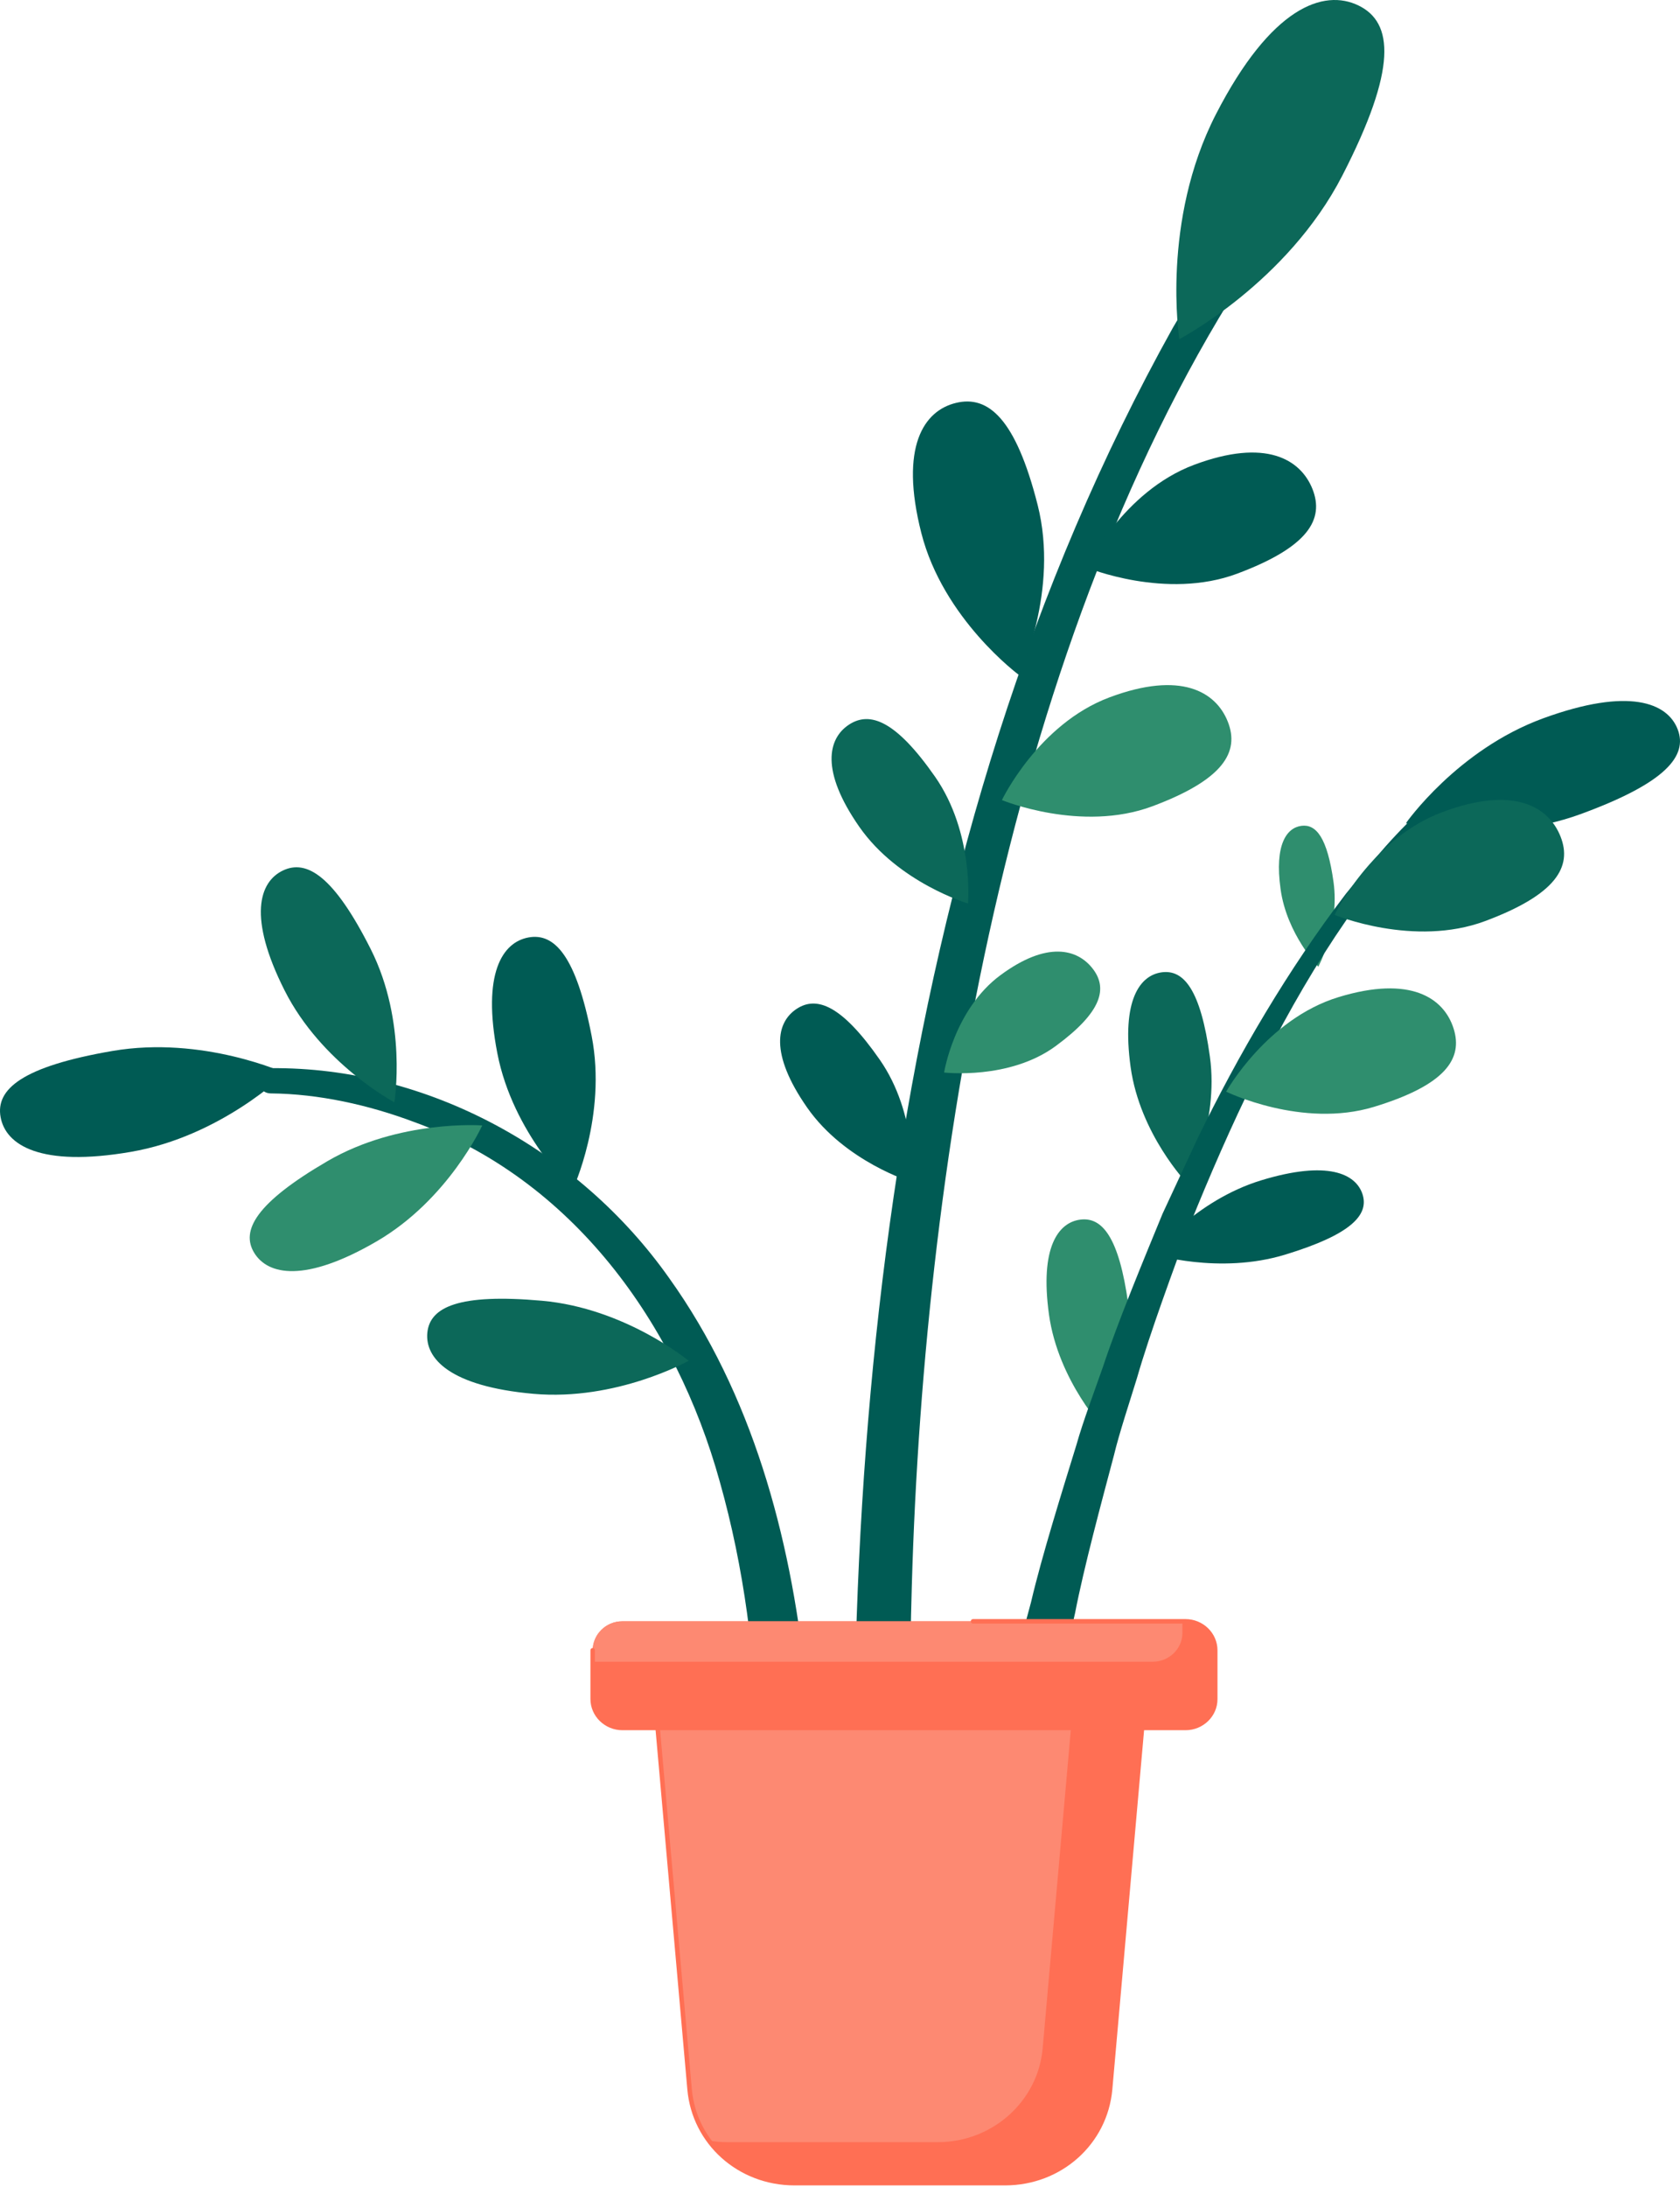 <svg width="322" height="419" viewBox="0 0 322 419" fill="none" xmlns="http://www.w3.org/2000/svg">
<path d="M201.051 251.817C199.278 238.963 202.837 234.212 207.034 233.658C211.231 233.104 214.472 236.969 216.245 249.822C218.018 262.676 211.868 274.076 211.868 274.076C211.868 274.076 202.837 264.657 201.051 251.817Z" fill="#2F8E6E"/>
<path d="M216.702 204.433C214.929 191.579 218.489 186.828 222.686 186.274C226.883 185.72 230.124 189.584 231.897 202.438C233.67 215.292 227.52 226.691 227.52 226.691C227.52 226.691 218.489 217.286 216.702 204.433Z" fill="#0C6859"/>
<path d="M245.443 170.331C244.252 161.758 246.634 158.572 249.446 158.212C252.244 157.852 254.405 160.428 255.596 169.002C256.787 177.576 252.673 185.207 252.673 185.207C252.673 185.207 246.62 178.919 245.443 170.331Z" fill="#2F8E6E"/>
<path d="M181.825 383.956C185.814 359.606 191.119 330.546 197.615 306.944C199.665 298.163 203.641 285.503 206.342 276.721C207.533 272.441 209.929 266.084 211.411 261.831C214.237 253.271 219.362 240.944 222.824 232.523L229.459 218.256C237.423 201.898 246.897 185.72 257.951 171.246C262.771 165.317 268.076 158.766 273.99 153.835C274.406 153.489 275.043 153.544 275.389 153.96C275.735 154.375 275.68 154.971 275.292 155.331C268.02 162.021 261.441 171.135 255.928 179.39C244.723 196.316 235.637 215.832 228.046 234.683C224.944 243.119 220.373 255.46 217.921 264.006C216.619 268.258 214.514 274.574 213.489 278.868C211.162 287.636 207.768 300.185 206.065 308.98C200.593 332.444 196.438 361.434 193.474 385.479C192.477 393.402 180.8 392.072 181.825 383.956Z" fill="#005B54"/>
<path d="M295.778 137.615C312.26 131.604 319.601 134.651 321.554 139.721C323.507 144.79 319.352 149.984 302.869 155.996C286.387 162.007 269.475 157.699 269.475 157.699C269.475 157.699 279.295 143.641 295.778 137.615Z" fill="#005B54"/>
<path d="M276.428 155.594C290.099 150.483 296.817 154.5 299.102 160.262C301.374 166.024 298.34 171.343 284.669 176.454C270.998 181.565 255.804 175.276 255.804 175.276C255.804 175.276 262.771 160.705 276.428 155.594Z" fill="#0C6859"/>
<path d="M256.565 191.025C270.347 186.828 276.719 191.191 278.589 196.995C280.458 202.798 277.12 207.854 263.352 212.051C249.571 216.248 235.013 209.142 235.013 209.142C235.013 209.142 242.784 195.222 256.565 191.025Z" fill="#2F8E6E"/>
<path d="M241.745 226.123C254.46 222.245 259.876 224.863 261.15 228.797C262.411 232.73 259.045 236.484 246.329 240.362C233.614 244.241 221.01 240.265 221.01 240.265C221.01 240.265 229.03 230.002 241.745 226.123Z" fill="#005B54"/>
<path d="M242.243 47.39C194.444 117.518 177.144 220.237 174.761 303.911C173.889 333.815 174.734 363.775 177.005 393.61C177.254 396.851 174.831 399.677 171.589 399.912C168.321 400.162 165.467 397.682 165.273 394.4C159.026 283.398 169.83 161.453 224.791 62.806C228.711 56.116 232.645 49.745 237.437 43.512C238.49 42.168 240.415 41.933 241.759 42.971C243.116 44.066 243.338 46.06 242.243 47.39Z" fill="#005B54"/>
<path d="M233.06 21.876C243.629 1.335 253.698 -2.197 260.388 1.058C267.078 4.313 267.84 13.109 257.272 33.65C246.704 54.191 226.038 64.967 226.038 64.967C226.038 64.967 222.492 42.431 233.06 21.876Z" fill="#0C6859"/>
<path d="M228.891 89.04C242.562 83.929 249.28 87.96 251.565 93.708C253.837 99.47 250.803 104.789 237.132 109.9C223.461 115.011 208.267 108.722 208.267 108.722C208.267 108.722 215.22 94.151 228.891 89.04Z" fill="#005B54"/>
<path d="M176.576 102.074C172.379 85.536 177.088 78.652 183.252 77.183C189.416 75.701 194.679 80.189 198.876 96.713C203.073 113.251 195.33 129.333 195.33 129.333C195.33 129.333 180.773 118.612 176.576 102.074Z" fill="#005B54"/>
<path d="M164.692 158.392C157.198 147.63 158.694 141.48 162.711 138.834C166.728 136.189 171.714 138.045 179.221 148.807C186.715 159.569 185.537 173.088 185.537 173.088C185.537 173.088 172.199 169.154 164.692 158.392Z" fill="#0C6859"/>
<path d="M154.691 212.175C147.419 201.746 148.846 195.817 152.683 193.283C156.52 190.748 161.34 192.562 168.611 203.006C175.883 213.436 174.817 226.483 174.817 226.483C174.817 226.483 161.963 222.605 154.691 212.175Z" fill="#005B54"/>
<path d="M212.658 133.599C226.329 128.488 233.046 132.504 235.332 138.266C237.603 144.028 234.57 149.347 220.899 154.458C207.228 159.569 192.033 153.281 192.033 153.281C192.033 153.281 198.987 138.71 212.658 133.599Z" fill="#2F8E6E"/>
<path d="M191.784 186.801C200.69 180.235 206.494 181.8 209.417 185.554C212.339 189.308 211.273 193.837 202.366 200.388C193.46 206.954 180.953 205.472 180.953 205.472C180.953 205.472 182.878 193.352 191.784 186.801Z" fill="#2F8E6E"/>
<path d="M51.889 204.641C81.987 204.364 110.977 220.403 128.222 244.809C144.15 267.039 151.464 294.243 154.331 321.114C156.741 343.012 156.187 365.174 154.373 387.017C154.096 390.258 151.256 392.654 148.015 392.377C144.705 392.1 142.267 389.095 142.668 385.798C146.464 351.863 147.309 316.972 137.973 283.91C129.552 253.465 109.731 225.957 79.272 214.918C70.629 211.677 61.072 209.558 51.916 209.475C48.869 209.447 48.703 204.779 51.889 204.641Z" fill="#005B54"/>
<path d="M25.059 220.68C7.718 223.658 1.083 219.364 0.114 214.018C-0.856 208.685 4.214 204.322 21.555 201.344C38.897 198.366 54.701 205.61 54.701 205.61C54.701 205.61 42.401 217.702 25.059 220.68Z" fill="#005B54"/>
<path d="M72.208 237.814C58.427 245.834 51.335 244.269 48.731 240.03C46.127 235.792 48.994 230.473 62.762 222.453C76.53 214.433 92.431 215.611 92.431 215.611C92.431 215.611 85.976 229.794 72.208 237.814Z" fill="#2F8E6E"/>
<path d="M102.21 267.026C86.226 265.599 81.447 260.266 81.904 255.335C82.375 250.418 87.902 247.773 103.886 249.199C119.87 250.626 131.989 260.696 131.989 260.696C131.989 260.696 118.194 268.452 102.21 267.026Z" fill="#0C6859"/>
<path d="M54.534 189.723C47.47 175.706 49.673 168.947 54.23 166.772C58.787 164.597 63.995 167.825 71.059 181.842C78.123 195.859 75.588 211.178 75.588 211.178C75.588 211.178 61.598 203.754 54.534 189.723Z" fill="#0C6859"/>
<path d="M95.326 201.801C92.348 186.454 96.309 180.512 101.295 179.598C106.282 178.684 110.423 183.13 113.401 198.477C116.379 213.824 109.758 227.924 109.758 227.924C109.758 227.924 98.304 217.148 95.326 201.801Z" fill="#005B54"/>
<path d="M192.643 418.251H152.281C141.81 418.251 133.07 410.439 132.169 400.272L125.701 327.111H219.223L212.755 400.272C211.854 410.439 203.114 418.251 192.643 418.251Z" fill="#FD8972"/>
<path d="M205.621 327.111L199.845 392.419C198.945 402.586 190.205 410.398 179.734 410.398H139.372C138.195 410.398 137.045 410.287 135.909 410.107C139.594 415.065 145.577 418.251 152.267 418.251H192.629C203.1 418.251 211.84 410.439 212.741 400.272L219.209 327.111H205.621Z" fill="#FF6F54"/>
<path d="M192.643 418.68H152.281C141.491 418.68 132.668 410.785 131.74 400.3L125.23 326.668H219.708L213.198 400.3C212.256 410.785 203.419 418.68 192.643 418.68ZM126.172 327.541L132.599 400.231C133.485 410.259 141.948 417.822 152.281 417.822H192.643C202.976 417.822 211.439 410.259 212.325 400.231L218.752 327.541H126.172Z" fill="#FF6F54"/>
<path d="M227.312 331.045H119.232C116.13 331.045 113.609 328.524 113.609 325.422V316.239C113.609 313.136 116.13 310.615 119.232 310.615H227.312C230.415 310.615 232.936 313.136 232.936 316.239V325.422C232.936 328.524 230.415 331.045 227.312 331.045Z" fill="#FF6F54"/>
<path d="M119.302 310.615C116.158 310.615 113.595 313.094 113.595 316.155V318.358H220.927C224.071 318.358 226.633 315.878 226.633 312.817V310.615H119.302Z" fill="#FD8972"/>
<path d="M227.229 331.475H119.302C115.922 331.475 113.166 328.787 113.166 325.491V316.155C113.166 315.92 113.36 315.726 113.595 315.726C113.831 315.726 114.024 315.92 114.024 316.155V325.491C114.024 328.317 116.393 330.602 119.288 330.602H227.215C230.124 330.602 232.478 328.303 232.478 325.491V316.155C232.478 313.33 230.11 311.044 227.215 311.044H186.493C186.258 311.044 186.064 310.85 186.064 310.615C186.064 310.379 186.258 310.186 186.493 310.186H227.215C230.595 310.186 233.351 312.873 233.351 316.169V325.505C233.365 328.787 230.609 331.475 227.229 331.475Z" fill="#FF6F54"/>
</svg>
